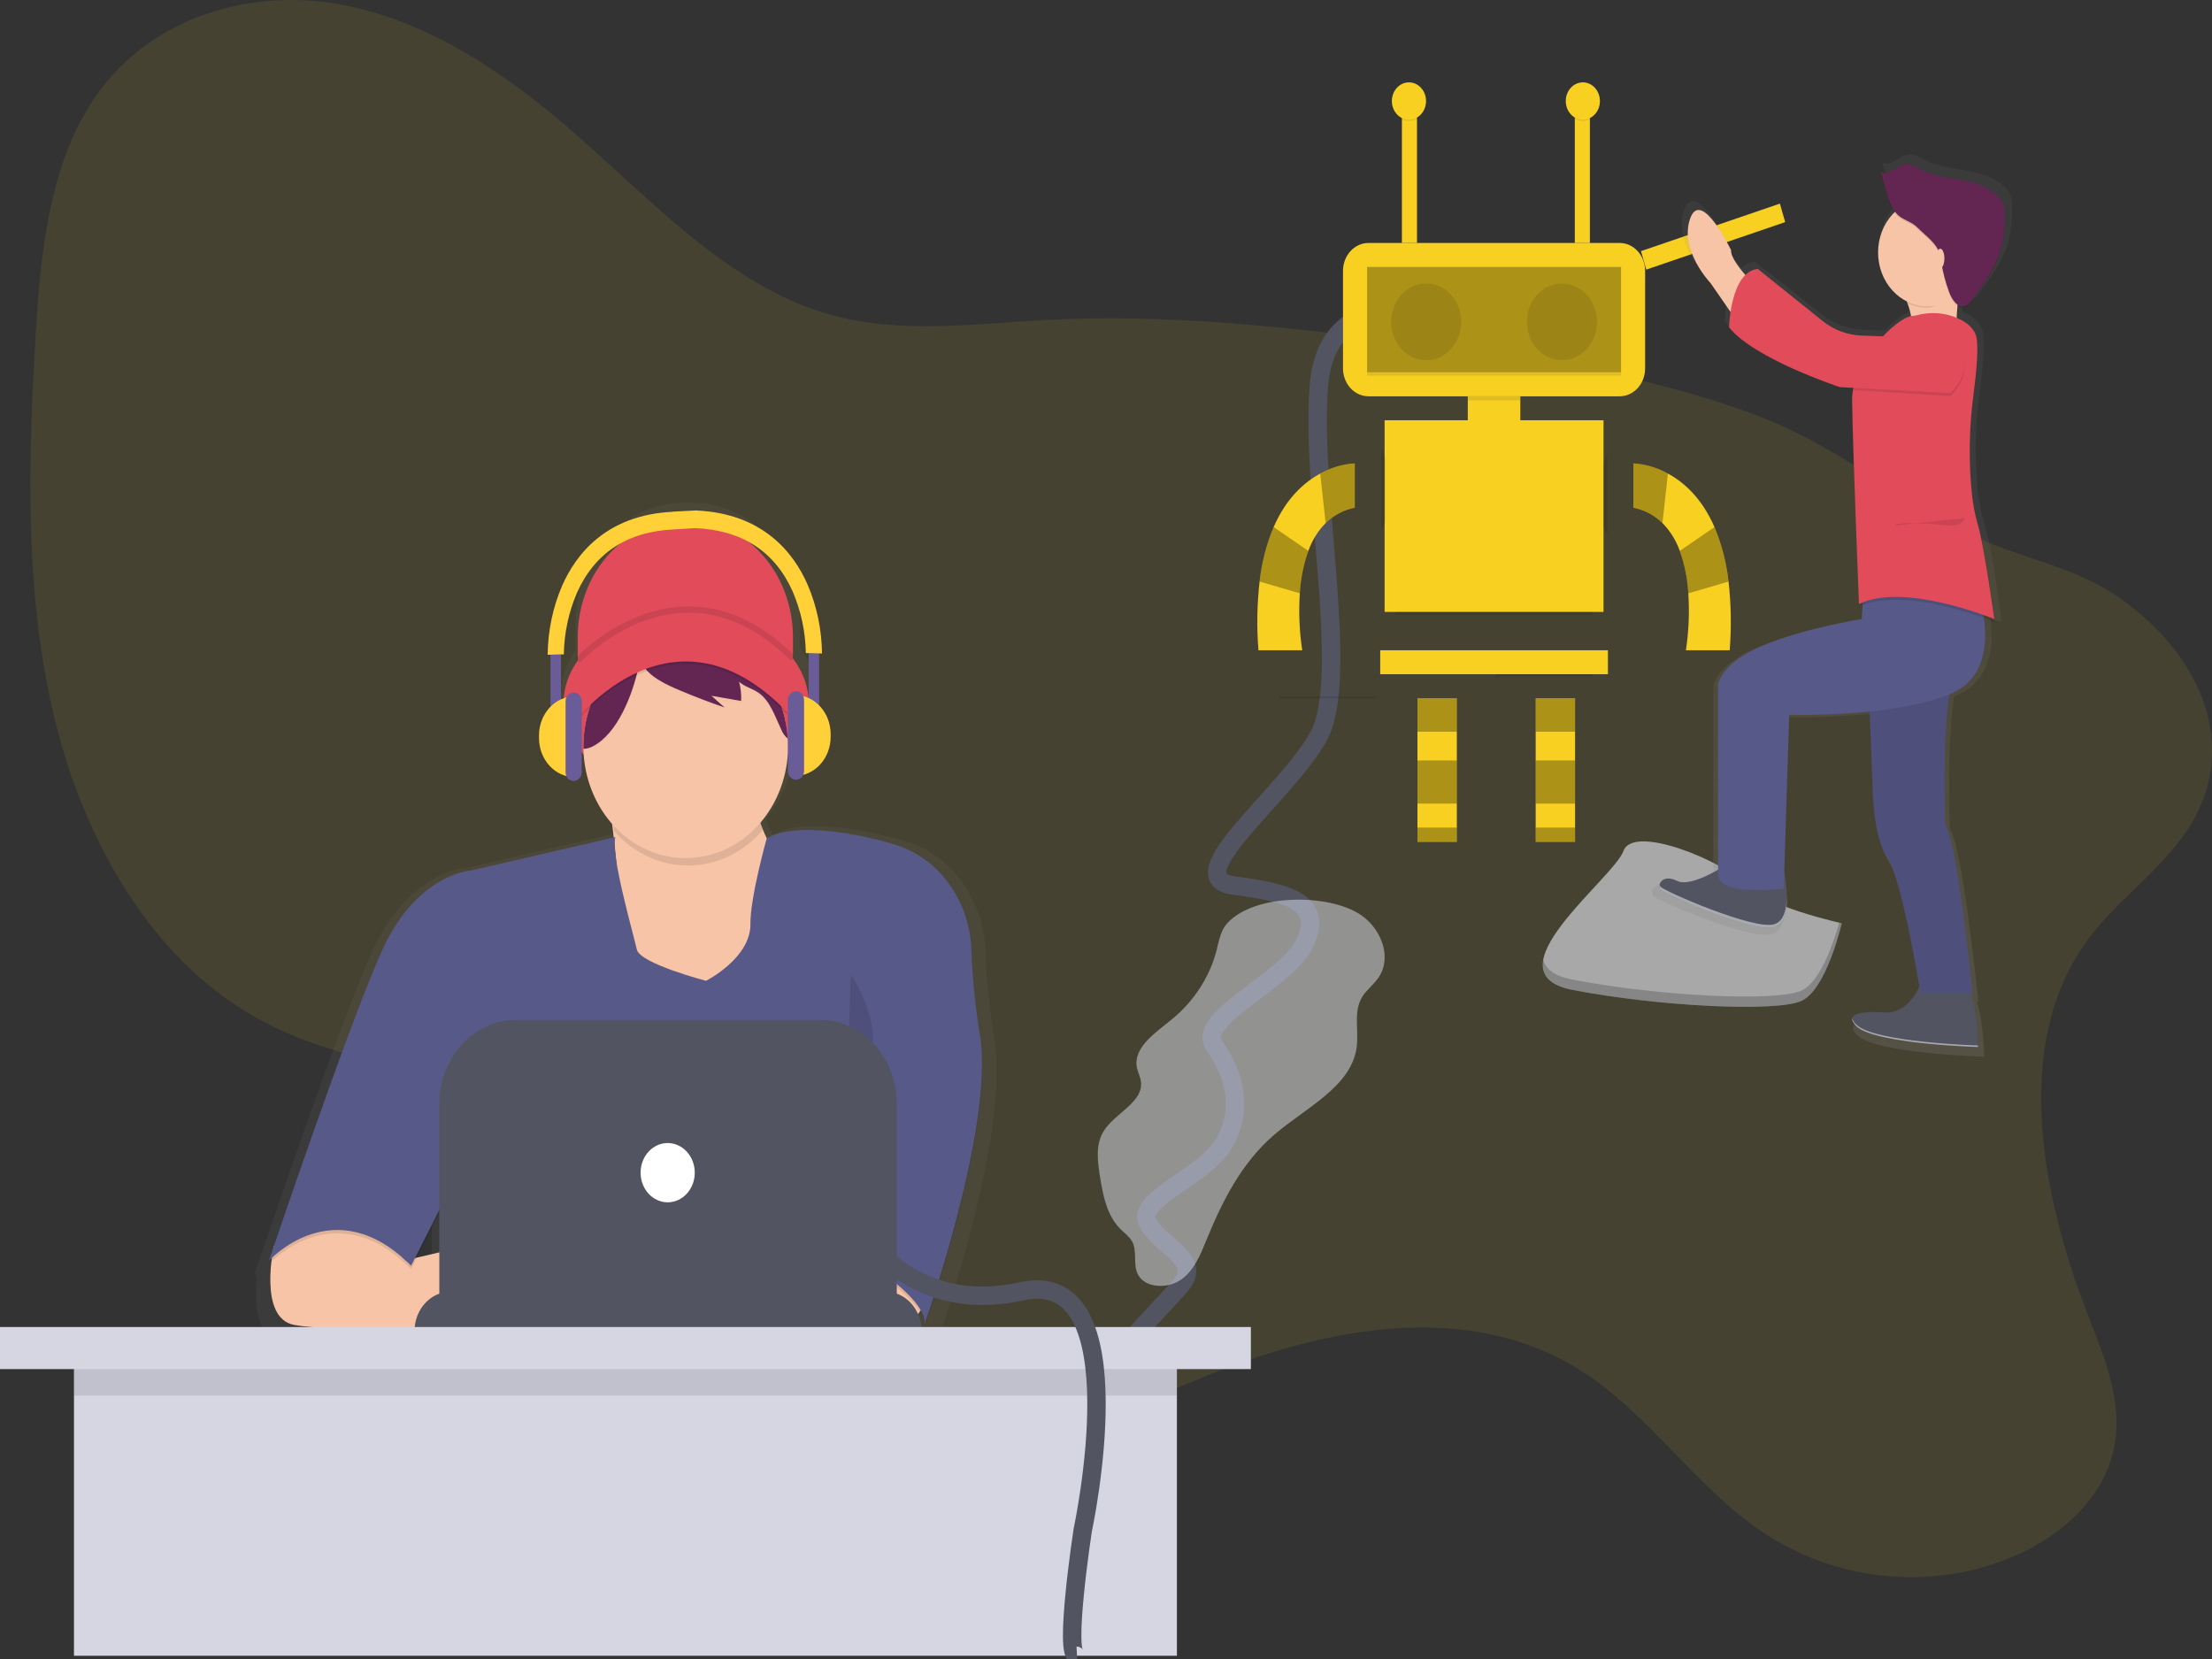 <svg width="360" height="270" viewBox="0 0 360 270" fill="none" xmlns="http://www.w3.org/2000/svg">
<rect x="0" y="0" width="360" height="270" fill="#333333" stroke="none"/>
<g clip-path="url(#clip0)">
<path opacity="0.1" d="M339.557 153.222C327.502 169.996 332.185 194.5 339.846 214.125C342.411 220.696 345.312 227.647 344.23 234.694C342.906 243.31 335.879 249.611 328.501 252.95C315.052 259.037 298.957 257.586 286.599 249.173C275.92 241.902 268.271 230.078 257.409 223.138C239.232 211.524 216.095 215.91 196.356 223.91C182.392 229.57 167.125 236.931 153.249 231.016C143.485 226.854 136.736 216.724 133.058 205.986C131.283 200.801 129.994 195.19 126.604 191.08C124.588 188.637 121.958 186.903 119.263 185.441C94.657 172.09 63.58 179.24 39.68 164.431C23.539 154.43 13.206 135.564 8.631 115.892C4.055 96.221 4.588 75.593 5.75 55.334C6.575 40.937 8.057 25.566 16.463 14.454C25.355 2.7 40.616 -1.671 54.41 0.563C68.204 2.797 80.708 10.76 91.707 20.139C105.455 31.861 118.204 46.458 135.083 51.206C146.577 54.44 158.669 52.671 170.524 52.058C190.343 51.034 210.17 53.312 229.88 55.805C248.748 58.192 267.753 60.82 285.728 67.537C298.449 72.29 308.647 80.919 320.659 86.948C328.488 90.877 337.026 91.962 344.439 96.967C353.571 103.133 361.942 113.856 359.603 126.405C357.378 138.335 345.956 144.319 339.557 153.222Z" fill="#F7D022"/>
<path d="M235.282 51.445C235.282 51.445 215.903 45.164 214.623 63.029C213.343 80.894 219.744 110.32 214.623 119.778C209.501 129.236 191.226 142.901 200.844 144.125C210.462 145.35 215.263 147.101 212.382 153.406C209.501 159.712 194.457 165.667 197.658 170.221C200.859 174.775 202.459 180.38 199.259 185.984C196.058 191.589 184.854 195.092 186.775 198.945C188.696 202.799 195.738 204.901 192.217 209.104C188.696 213.308 178.488 222.87 182.472 222.818" stroke="#535461" stroke-width="3" stroke-miterlimit="10"/>
<path d="M263.591 39.542H222.724C220.431 39.542 218.572 41.576 218.572 44.086V59.954C218.572 62.464 220.431 64.498 222.724 64.498H263.591C265.884 64.498 267.742 62.464 267.742 59.954V44.086C267.742 41.576 265.884 39.542 263.591 39.542Z" fill="#F7D022"/>
<path opacity="0.1" d="M263.823 60.668H222.492V61.136H263.823V60.668Z" fill="black"/>
<path opacity="0.3" d="M263.823 43.441H222.492V60.598H263.823V43.441Z" fill="black"/>
<path opacity="0.1" d="M232.112 58.617C235.26 58.617 237.813 55.824 237.813 52.378C237.813 48.932 235.26 46.139 232.112 46.139C228.963 46.139 226.411 48.932 226.411 52.378C226.411 55.824 228.963 58.617 232.112 58.617Z" fill="black"/>
<path opacity="0.1" d="M254.203 58.617C257.351 58.617 259.904 55.824 259.904 52.378C259.904 48.932 257.351 46.139 254.203 46.139C251.054 46.139 248.502 48.932 248.502 52.378C248.502 55.824 251.054 58.617 254.203 58.617Z" fill="black"/>
<path d="M247.432 64.497H238.881V69.957H247.432V64.497Z" fill="#F7D022"/>
<path d="M260.972 68.397H225.342V99.591H260.972V68.397Z" fill="#F7D022"/>
<path d="M261.685 105.83H224.629V109.729H261.685V105.83Z" fill="#F7D022"/>
<path d="M230.687 119.088V123.767V130.786V134.685V137.025H237.1V134.685V130.786V123.767V119.088V113.629H230.687V119.088Z" fill="#F7D022"/>
<path d="M249.927 113.629V119.088V123.767V130.786V134.685V137.025H256.341V134.685V130.786V123.767V119.088V113.629H249.927Z" fill="#F7D022"/>
<path d="M220.489 75.416V82.629C218.729 82.966 217.089 83.831 215.752 85.128C214.512 86.385 213.547 87.932 212.931 89.654C212.145 91.865 211.677 94.195 211.542 96.563C211.341 99.659 211.473 102.769 211.937 105.831H204.811C204.514 102.106 204.576 98.356 204.997 94.645C205.333 91.578 206.105 88.587 207.284 85.78C209.349 81.041 212.285 78.47 214.865 77.074C216.613 76.096 218.529 75.531 220.489 75.416Z" fill="#F7D022"/>
<path opacity="0.3" d="M237.1 113.629H230.687V119.088H237.1V113.629Z" fill="black"/>
<path opacity="0.3" d="M237.1 123.767H230.687V130.786H237.1V123.767Z" fill="black"/>
<path opacity="0.3" d="M237.1 134.685H230.687V137.025H237.1V134.685Z" fill="black"/>
<path opacity="0.3" d="M256.34 113.629H249.927V119.088H256.34V113.629Z" fill="black"/>
<path opacity="0.3" d="M256.34 123.767H249.927V130.786H256.34V123.767Z" fill="black"/>
<path opacity="0.3" d="M256.34 134.685H249.927V137.025H256.34V134.685Z" fill="black"/>
<path opacity="0.3" d="M220.489 75.416V82.629C218.729 82.966 217.088 83.831 215.751 85.128L214.865 77.074C216.613 76.096 218.529 75.531 220.489 75.416Z" fill="black"/>
<path opacity="0.3" d="M212.931 89.654C212.145 91.865 211.677 94.195 211.542 96.563L204.997 94.645C205.333 91.578 206.105 88.587 207.284 85.78L212.931 89.654Z" fill="black"/>
<path d="M265.826 75.416V82.629C267.586 82.966 269.226 83.831 270.563 85.128C271.803 86.385 272.767 87.932 273.384 89.654C274.169 91.865 274.638 94.195 274.772 96.563C274.974 99.659 274.842 102.769 274.378 105.831H281.504C281.801 102.106 281.739 98.356 281.318 94.645C280.982 91.578 280.21 88.587 279.031 85.78C276.966 81.041 274.03 78.47 271.45 77.074C269.702 76.096 267.786 75.531 265.826 75.416Z" fill="#F7D022"/>
<path opacity="0.3" d="M265.826 75.416V82.629C267.586 82.966 269.226 83.831 270.563 85.128L271.45 77.074C269.702 76.096 267.786 75.531 265.826 75.416Z" fill="black"/>
<path opacity="0.3" d="M273.384 89.654C274.169 91.865 274.638 94.195 274.772 96.563L281.318 94.645C280.981 91.578 280.21 88.587 279.031 85.78L273.384 89.654Z" fill="black"/>
<path opacity="0.1" d="M247.432 64.497H238.881V65.143H247.432V64.497Z" fill="black"/>
<path opacity="0.1" d="M261.606 73.955V87.015C261.179 86.512 260.943 85.85 260.943 85.164V75.804C260.943 75.119 261.179 74.458 261.606 73.955Z" fill="black"/>
<path opacity="0.1" d="M225.469 74.816V84.593C225.426 85.211 225.192 85.795 224.804 86.247V73.162C225.192 73.614 225.426 74.198 225.469 74.816Z" fill="black"/>
<path opacity="0.1" d="M259.191 99.592H227.124V100.054H259.191V99.592Z" fill="black"/>
<path opacity="0.1" d="M223.897 113.324H208.22V113.682H223.897V113.324Z" fill="black"/>
<path opacity="0.1" d="M259.191 109.73H243.514V110.088H259.191V109.73Z" fill="black"/>
<path d="M230.614 16.448H228.16V39.542H230.614V16.448Z" fill="#F7D022"/>
<path d="M258.751 16.448H256.297V39.542H258.751V16.448Z" fill="#F7D022"/>
<path opacity="0.1" d="M229.305 19.67C230.841 19.67 232.086 18.307 232.086 16.627C232.086 14.946 230.841 13.583 229.305 13.583C227.769 13.583 226.524 14.946 226.524 16.627C226.524 18.307 227.769 19.67 229.305 19.67Z" fill="black"/>
<path d="M229.305 19.491C230.841 19.491 232.086 18.128 232.086 16.448C232.086 14.767 230.841 13.404 229.305 13.404C227.769 13.404 226.524 14.767 226.524 16.448C226.524 18.128 227.769 19.491 229.305 19.491Z" fill="#F7D022"/>
<path opacity="0.1" d="M257.606 19.67C259.142 19.67 260.387 18.307 260.387 16.627C260.387 14.946 259.142 13.583 257.606 13.583C256.07 13.583 254.825 14.946 254.825 16.627C254.825 18.307 256.07 19.67 257.606 19.67Z" fill="black"/>
<path d="M257.606 19.491C259.142 19.491 260.387 18.128 260.387 16.448C260.387 14.767 259.142 13.404 257.606 13.404C256.07 13.404 254.825 14.767 254.825 16.448C254.825 18.128 256.07 19.491 257.606 19.491Z" fill="#F7D022"/>
<path opacity="0.5" d="M199.739 150.252C198.645 151.451 198.396 153.098 198.007 154.624C196.897 158.983 194.284 163.004 190.642 165.957C187.975 168.121 184.398 170.516 185.031 173.743C185.182 174.515 185.581 175.234 185.686 176.012C186.14 179.379 181.438 181.152 179.617 184.098C178.261 186.293 178.624 189.011 179.027 191.511C179.52 194.57 180.117 197.834 182.41 200.087C183.029 200.695 183.767 201.222 184.199 201.955C185.166 203.597 184.325 205.75 185.205 207.433C186.378 209.679 190.071 209.776 192.214 208.262C194.358 206.748 195.348 204.259 196.298 201.925C198.866 195.617 202.022 189.288 207.357 184.695C212.473 180.291 219.915 176.874 220.793 170.464C221.169 167.715 220.216 164.702 221.672 162.281C222.36 161.136 223.511 160.288 224.29 159.195C226.611 155.937 224.883 151.224 221.484 148.911C216.353 145.418 204.202 145.362 199.739 150.252Z" fill="#DEE3F3"/>
<path d="M289.676 33.138L267.067 40.869L267.927 43.878L290.535 36.147L289.676 33.138Z" fill="#F7D022"/>
<path d="M299.742 150.259C299.742 150.259 287.347 147.546 284.042 143.929C280.736 140.312 265.862 133.981 264.209 138.503C262.557 143.025 241.898 158.398 255.946 161.111C269.994 163.824 289 164.729 293.131 162.92C297.263 161.111 299.742 150.259 299.742 150.259Z" fill="#A8A8A8"/>
<path opacity="0.2" d="M255.946 159.431C269.994 162.144 289 163.049 293.131 161.24C296.278 159.863 298.464 153.245 299.329 150.165C299.591 150.226 299.742 150.259 299.742 150.259C299.742 150.259 297.263 161.111 293.131 162.92C289 164.729 269.994 163.824 255.946 161.111C251.891 160.328 250.731 158.489 251.168 156.162C251.515 157.68 252.928 158.849 255.946 159.431Z" fill="black"/>
<path d="M327.269 31.995C327.048 31.393 326.695 30.859 326.243 30.44C322.917 27.122 317.537 28.128 313.408 26.101C312.456 25.634 311.48 24.987 310.447 25.164C309.005 25.412 307.664 27.209 306.406 26.412L306.496 26.712C306.466 26.696 306.436 26.68 306.406 26.661C306.714 27.688 307.023 28.716 307.331 29.744C307.686 30.928 308.061 32.146 308.751 33.132C307.73 34.106 306.948 35.346 306.478 36.736C306.007 38.127 305.863 39.624 306.058 41.092C306.253 42.559 306.781 43.95 307.594 45.136C308.407 46.323 309.479 47.267 310.711 47.883C310.755 47.986 310.798 48.09 310.84 48.195C310.879 48.214 310.92 48.231 310.959 48.249C311.233 48.939 311.438 49.659 311.569 50.397C310.499 50.559 308.633 51.854 306.797 53.767L303.127 53.63C300.756 53.543 298.461 52.69 296.533 51.176L285.557 42.541C284.775 42.625 284.038 42.982 283.454 43.558C282.091 42.004 280.935 40.38 281.033 39.429C281.033 39.429 275.929 28.975 274.073 34.202C272.217 39.429 277.553 44.906 277.553 44.906L280.938 49.705C280.805 50.546 280.72 51.396 280.685 52.249C284.861 57.476 299.478 62.205 299.478 62.205L301.757 62.326C301.761 62.372 301.765 62.411 301.769 62.449C301.629 63.103 301.561 63.773 301.566 64.446C301.567 64.542 301.568 64.643 301.57 64.745C301.569 64.811 301.565 64.877 301.566 64.944C301.682 73.282 302.726 98.796 302.726 98.796C302.929 98.697 303.139 98.606 303.352 98.521L303.19 100.788C303.19 100.788 293.445 102.281 286.253 105.268C279.061 108.255 278.829 111.74 278.829 111.74V142.489C276.774 143.643 273.533 145.16 271.869 144.348C270.063 143.467 269.071 144.207 268.892 144.98V144.98C268.855 145.132 268.853 145.291 268.884 145.444L268.886 145.454C268.902 145.522 268.925 145.589 268.955 145.651L268.962 145.665C268.996 145.73 269.037 145.789 269.085 145.842C269.781 146.588 284.861 153.06 288.341 152.064C288.449 152.034 288.554 151.995 288.657 151.948C288.69 151.933 288.72 151.913 288.752 151.896C288.817 151.863 288.882 151.831 288.942 151.792C288.978 151.769 289.01 151.741 289.044 151.715C289.096 151.677 289.149 151.64 289.198 151.598C289.232 151.568 289.262 151.535 289.294 151.503C289.339 151.459 289.385 151.417 289.427 151.37C289.457 151.335 289.484 151.297 289.513 151.26C289.552 151.211 289.593 151.162 289.629 151.109C289.655 151.071 289.679 151.03 289.704 150.99C289.739 150.934 289.775 150.879 289.807 150.82C289.829 150.779 289.849 150.736 289.87 150.694C289.901 150.631 289.933 150.569 289.961 150.504C289.979 150.462 289.996 150.418 290.013 150.374C290.04 150.305 290.068 150.236 290.093 150.164C290.107 150.122 290.12 150.078 290.134 150.035C290.158 149.959 290.182 149.882 290.204 149.804C290.215 149.763 290.225 149.721 290.235 149.679C290.256 149.595 290.277 149.511 290.295 149.425C290.303 149.386 290.31 149.347 290.318 149.309C290.336 149.217 290.353 149.124 290.368 149.031C290.373 148.996 290.378 148.961 290.383 148.926C290.398 148.826 290.412 148.725 290.423 148.623C290.427 148.594 290.429 148.564 290.433 148.535C290.444 148.426 290.454 148.316 290.463 148.206C290.465 148.183 290.466 148.16 290.468 148.137C290.476 148.019 290.483 147.9 290.488 147.782C290.488 147.766 290.489 147.75 290.489 147.734C290.494 147.608 290.498 147.481 290.499 147.354L290.499 147.33C290.494 145.845 290.344 144.365 290.051 142.915L290.893 116.718C295.45 116.796 300.007 116.612 304.546 116.168L305.046 128.666C305.046 128.666 305.046 136.881 307.598 140.614C309.782 143.81 312.305 157.942 312.988 161.951C312.05 163.908 310.257 166.327 307.134 166.253C307.134 166.253 301.257 165.697 301.589 167.466L301.59 167.469C301.599 167.515 301.611 167.56 301.627 167.604L301.63 167.616C301.649 167.667 301.67 167.716 301.694 167.764L301.699 167.774C301.723 167.82 301.75 167.867 301.781 167.915C301.787 167.925 301.793 167.935 301.799 167.944C301.834 167.997 301.871 168.05 301.914 168.105L301.924 168.118C301.964 168.168 302.007 168.22 302.053 168.272C302.066 168.287 302.079 168.301 302.092 168.316C302.145 168.374 302.2 168.432 302.262 168.493C305.278 171.48 322.91 171.978 322.91 171.978L322.91 171.966L322.91 171.959L322.91 171.921L322.91 171.911C322.909 171.892 322.909 171.868 322.909 171.841L322.909 171.831C322.898 170.967 322.794 166.431 321.737 163.017H321.982C321.982 163.017 319.43 137.876 317.342 134.889C317.342 134.889 316.787 121.633 318.039 113.325C318.116 113.294 318.194 113.264 318.27 113.233C324.119 110.843 324.534 104.955 323.931 100.63C325.038 101.019 325.694 101.285 325.694 101.285C325.694 101.285 325.674 101.097 325.636 100.764C325.673 100.779 325.694 100.788 325.694 100.788C325.694 100.788 325.582 99.997 325.399 98.763C324.981 95.371 324.17 89.444 323.307 86.645C323.167 86.03 323.034 85.504 322.91 85.106C322.412 83.424 322.069 81.692 321.888 79.935C321.652 77.659 321.532 75.37 321.53 73.079C321.549 70.017 321.763 66.961 322.171 63.932C322.526 61.286 322.844 58.277 322.818 56.176C322.842 55.445 322.795 54.712 322.678 53.991C322.368 52.44 321.001 51.431 319.579 50.789C319.488 50.748 319.394 50.714 319.301 50.676C319.336 50.088 319.381 49.422 319.44 48.719C319.61 48.848 319.803 48.938 320.007 48.983C320.21 49.028 320.419 49.028 320.622 48.981C321.234 48.835 321.672 48.276 322.063 47.751C324.119 44.987 326.23 42.107 327.02 38.673C327.336 37.14 327.482 35.571 327.455 33.999C327.455 33.913 327.455 33.827 327.455 33.741C327.486 33.151 327.423 32.561 327.269 31.995Z" fill="url(#paint0_linear)"/>
<path d="M308.547 45.468C308.547 45.468 311.662 50.582 310.995 53.017C310.327 55.453 318.338 53.992 318.338 53.992C318.338 53.992 318.561 44.494 320.118 42.302C321.676 40.111 308.547 45.468 308.547 45.468Z" fill="#F7C4A7"/>
<path d="M287.964 48.756C287.964 48.756 281.511 42.911 281.733 40.72C281.733 40.72 276.838 30.492 275.058 35.606C273.278 40.72 278.396 46.077 278.396 46.077L284.626 55.087L287.964 48.756Z" fill="#F7C4A7"/>
<path d="M281.4 140.442C281.4 140.442 275.391 144.582 272.944 143.364C270.496 142.146 269.606 144.095 270.273 144.825C270.941 145.556 285.405 151.887 288.743 150.913C292.081 149.939 290.383 141.962 290.383 141.962L281.4 140.442Z" fill="#535461"/>
<path d="M313.22 158.219C313.22 158.219 311.774 164.916 306.767 164.794C306.767 164.794 299.201 164.063 302.094 166.986C304.987 169.908 321.898 170.395 321.898 170.395C321.898 170.395 321.898 160.411 318.783 158.219C315.668 156.027 313.22 158.219 313.22 158.219Z" fill="#535461"/>
<path d="M304.097 110.976L304.764 128.022C304.764 128.022 304.764 136.058 307.212 139.711C309.66 143.364 312.552 161.628 312.552 161.628H321.008C321.008 161.628 318.561 137.032 316.558 134.11C316.558 134.11 315.668 112.437 318.783 107.566L304.097 110.976Z" fill="#575988"/>
<path opacity="0.1" d="M304.097 110.976L304.764 128.022C304.764 128.022 304.764 136.058 307.212 139.711C309.66 143.364 312.552 161.628 312.552 161.628H321.008C321.008 161.628 318.561 137.032 316.558 134.11C316.558 134.11 315.668 112.437 318.783 107.566L304.097 110.976Z" fill="black"/>
<path d="M321.676 95.634C321.676 95.634 326.794 109.027 317.448 112.924C308.102 116.82 291.191 116.333 291.191 116.333L290.3 144.582C290.3 144.582 279.842 146.043 279.619 142.39V111.463C279.619 111.463 279.842 108.053 286.74 105.131C293.638 102.209 302.984 100.748 302.984 100.748L303.429 94.416L321.676 95.634Z" fill="#575988"/>
<path opacity="0.1" d="M313.476 51.511C315.253 51.296 317.051 51.575 318.704 52.32C320.068 52.948 321.379 53.935 321.676 55.453C322.028 57.25 321.638 61.281 321.19 64.691C320.474 70.037 320.382 75.462 320.919 80.834C321.148 83.071 321.465 85.022 321.899 85.893C323.234 88.572 324.569 101.235 324.569 101.235C324.569 101.235 309.882 95.147 302.539 98.8C302.539 98.8 301.538 73.839 301.427 65.681C301.34 59.364 308.658 52.165 311.106 51.922C312.541 51.779 312.05 51.673 313.476 51.511Z" fill="black"/>
<path d="M313.476 51.024C315.253 50.809 317.051 51.087 318.704 51.833C320.068 52.461 321.379 53.448 321.676 54.966C322.028 56.763 321.638 60.794 321.19 64.204C320.474 69.55 320.382 74.975 320.919 80.347C321.092 82.065 321.42 83.759 321.899 85.406C322.9 88.693 324.569 100.748 324.569 100.748C324.569 100.748 309.882 94.66 302.539 98.312C302.539 98.312 301.538 73.352 301.427 65.194C301.34 58.877 308.658 51.678 311.106 51.434C312.541 51.292 312.05 51.186 313.476 51.024Z" fill="#E14B5A"/>
<path opacity="0.1" d="M317.448 64.463L301.649 63.489C301.649 63.489 300.644 55.012 302.924 55.099L318.561 55.696C318.561 55.696 321.898 60.08 317.448 64.463Z" fill="black"/>
<path d="M317.448 63.976L299.424 63.002C299.424 63.002 285.405 58.375 281.399 53.261C281.399 53.261 281.622 44.251 286.072 43.764L296.599 52.212C298.439 53.689 300.643 54.525 302.924 54.612L318.561 55.209C318.561 55.209 321.898 59.593 317.448 63.976Z" fill="#E14B5A"/>
<path opacity="0.1" d="M318.227 46.564C318.491 44.255 319.448 43.489 320.118 42.546C321.676 40.354 308.547 45.712 308.547 45.712C309.224 46.853 309.817 48.051 310.322 49.295C311.37 49.823 312.511 50.096 313.665 50.095C315.601 50.095 316.842 47.815 318.227 46.564Z" fill="black"/>
<path d="M313.665 49.852C318.089 49.852 321.676 45.926 321.676 41.085C321.676 36.243 318.089 32.318 313.665 32.318C309.241 32.318 305.654 36.243 305.654 41.085C305.654 45.926 309.241 49.852 313.665 49.852Z" fill="#F7C4A7"/>
<path opacity="0.1" d="M308.607 34.94C307.754 33.92 307.344 32.56 306.956 31.244L306.069 28.227C307.276 29.008 308.562 27.249 309.945 27.007C310.936 26.833 311.872 27.467 312.785 27.924C316.745 29.906 321.905 28.922 325.095 32.168C325.531 32.581 325.869 33.103 326.079 33.69C326.228 34.247 326.288 34.828 326.258 35.407C326.283 36.944 326.143 38.479 325.841 39.98C325.083 43.339 323.058 46.157 321.086 48.861C320.711 49.375 320.291 49.921 319.705 50.064C318.56 50.344 317.674 48.989 317.23 47.801C316.644 46.226 316.211 44.588 315.939 42.913C315.87 42.197 315.692 41.499 315.411 40.848C314.721 39.51 313.022 38.244 311.988 37.208C310.972 36.189 309.556 36.074 308.607 34.94Z" fill="black"/>
<path d="M308.607 34.697C307.754 33.677 307.344 32.316 306.956 31L306.069 27.984C307.276 28.764 308.562 27.006 309.945 26.764C310.936 26.59 311.872 27.224 312.785 27.68C316.745 29.663 321.905 28.679 325.095 31.925C325.531 32.337 325.869 32.86 326.079 33.447C326.228 34.004 326.288 34.584 326.258 35.163C326.283 36.7 326.143 38.235 325.841 39.736C325.083 43.095 323.058 45.914 321.086 48.617C320.711 49.131 320.291 49.677 319.705 49.821C318.56 50.1 317.674 48.746 317.23 47.557C316.644 45.983 316.211 44.344 315.939 42.67C315.87 41.954 315.692 41.255 315.411 40.604C314.721 39.267 313.022 38.001 311.988 36.964C310.972 35.946 309.556 35.831 308.607 34.697Z" fill="#632652"/>
<path d="M315.779 43.642C316.148 43.642 316.447 42.933 316.447 42.059C316.447 41.185 316.148 40.476 315.779 40.476C315.41 40.476 315.112 41.185 315.112 42.059C315.112 42.933 315.41 43.642 315.779 43.642Z" fill="#F7C4A7"/>
<path opacity="0.1" d="M319.784 84.31C319.784 84.31 319.339 85.771 317.114 85.528C314.889 85.284 308.436 84.797 308.436 85.528" fill="black"/>
<path opacity="0.5" d="M302.094 166.742C301.788 166.484 301.562 166.129 301.447 165.726C301.388 166.043 301.567 166.453 302.094 166.986C304.987 169.908 321.899 170.395 321.899 170.395C321.899 170.395 321.899 170.309 321.896 170.151C321.789 170.148 304.978 169.655 302.094 166.742Z" fill="white"/>
<path opacity="0.5" d="M288.743 150.426C285.405 151.4 270.941 145.069 270.273 144.338C270.184 144.239 270.12 144.117 270.088 143.982C270.05 144.128 270.046 144.283 270.079 144.431C270.111 144.578 270.178 144.714 270.273 144.825C270.941 145.556 285.405 151.887 288.743 150.913C290.461 150.412 290.844 148.056 290.812 145.887C290.779 147.909 290.333 149.962 288.743 150.426Z" fill="white"/>
<path d="M161.806 169.09C161.025 164.339 160.547 159.534 160.373 154.71V154.71C160.22 150.738 158.947 146.914 156.729 143.764C154.511 140.615 151.457 138.293 147.986 137.119C146.722 136.693 145.328 136.295 143.791 135.938C130.306 132.804 126.21 135.54 125.744 135.9C125.352 135.114 125.01 134.299 124.723 133.46C124.7 133.375 124.679 133.288 124.657 133.202C127.326 130.087 128.952 126.075 129.27 121.819C131.519 119.323 132.833 116.312 132.833 113.07C132.833 110.281 131.86 107.664 130.157 105.398V100.998C130.157 98.481 129.704 95.989 128.824 93.664C127.944 91.339 126.654 89.227 125.028 87.447C123.402 85.668 121.472 84.256 119.348 83.293C117.223 82.33 114.946 81.835 112.646 81.835H111.226C108.927 81.835 106.65 82.33 104.525 83.293C102.401 84.256 100.47 85.668 98.844 87.447C97.219 89.227 95.929 91.339 95.049 93.664C94.169 95.989 93.716 98.481 93.716 100.998V105.748C92.181 107.822 91.328 110.401 91.295 113.07C91.295 116.244 92.555 119.196 94.719 121.661C95.014 126.073 96.715 130.231 99.524 133.412C99.619 134.131 99.716 134.906 99.812 135.723L75.686 141.307C75.686 141.307 66.385 141.725 60.396 155.251C55.326 166.702 45.234 196.14 42.257 204.904H42.257L42.257 204.904C41.717 206.492 41.411 207.403 41.411 207.403C41.411 207.403 41.509 207.293 41.699 207.107C41.511 207.661 41.411 207.96 41.411 207.96C41.411 207.96 41.557 207.798 41.835 207.532C41.413 211.2 41.352 217.495 45.743 218.279C49.423 218.937 58.903 219.207 66.066 219.317V219.325H66.563C71.31 219.395 74.921 219.395 74.921 219.395V219.325H151.946V218.461C151.947 217.676 151.802 216.9 151.521 216.178C151.558 216.131 151.594 216.084 151.629 216.037C152.041 216.632 152.315 217.328 152.428 218.065C152.419 218.137 152.407 218.208 152.392 218.279C152.392 218.279 152.408 218.234 152.437 218.15C152.455 218.38 152.44 218.612 152.392 218.837C152.392 218.837 162.274 190.971 162.168 174.333C162.197 172.577 162.076 170.821 161.806 169.09ZM100.207 139.485C100.08 138.691 99.999 137.888 99.963 137.082L99.963 137.06C100.049 137.842 100.131 138.654 100.207 139.485ZM70.271 199.338V205.98L66.467 206.869L70.271 199.338Z" fill="url(#paint1_linear)"/>
<path d="M111.541 84.515H111.541C116.185 84.515 120.639 86.534 123.923 90.127C127.207 93.721 129.052 98.596 129.052 103.678V111.852H94.03V103.678C94.03 98.596 95.875 93.721 99.159 90.127C102.443 86.534 106.897 84.515 111.541 84.515Z" fill="#E14B5A"/>
<path d="M111.663 129.542C122.687 129.542 131.623 122.822 131.623 114.533C131.623 106.243 122.687 99.524 111.663 99.524C100.64 99.524 91.704 106.243 91.704 114.533C91.704 122.822 100.64 129.542 111.663 129.542Z" fill="#E14B5A"/>
<path d="M98.867 129.072C98.867 129.072 103.031 152.926 98.867 159.359C94.704 165.791 111.602 168.337 111.602 168.337L129.113 161.369L131.562 144.216C131.562 144.216 120.909 137.649 123.113 124.382L98.867 129.072Z" fill="#F7C4A7"/>
<path d="M150.542 209.478C150.542 209.478 151.644 214.704 145.644 215.642C142.101 216.213 138.497 216.166 134.967 215.503L133.644 202.375H147.603L150.542 209.478Z" fill="#F7C4A7"/>
<path d="M44.577 202.788C44.577 202.788 41.927 214.57 47.927 215.642C53.927 216.714 75.969 216.714 75.969 216.714V202.777L65.991 205.11L56.621 195.273L44.577 202.788Z" fill="#F7C4A7"/>
<path opacity="0.1" d="M100.153 136.778L76.703 142.205C76.703 142.205 67.764 142.607 62.009 155.606C56.254 168.605 43.763 205.726 43.763 205.726C43.763 205.726 54.417 193.933 66.907 206.53L75.234 190.047L73.397 216.178H137.93V203.85C137.93 203.85 151.399 211.756 150.42 216.178C150.42 216.178 161.946 183.677 159.467 168.906C158.717 164.34 158.257 159.723 158.09 155.087V155.087C157.943 151.269 156.72 147.594 154.588 144.567C152.457 141.54 149.522 139.31 146.186 138.181C144.971 137.772 143.631 137.389 142.154 137.046C128.317 133.83 124.766 137.046 124.766 137.046C124.766 137.046 122.086 146.591 122.133 150.916C122.194 156.477 114.908 160.163 114.908 160.163C114.908 160.163 104.133 157.348 103.643 155.07C103.153 152.792 99.296 139.458 100.153 136.778Z" fill="black"/>
<path d="M100.153 136.242L76.703 141.669C76.703 141.669 67.764 142.071 62.009 155.07C56.254 168.069 43.763 205.19 43.763 205.19C43.763 205.19 54.417 193.397 66.907 205.994L75.234 189.511L73.397 215.642H137.93V203.313C137.93 203.313 151.399 211.22 150.42 215.642C150.42 215.642 161.946 183.141 159.467 168.37C158.717 163.804 158.257 159.186 158.09 154.551V154.551C157.943 150.733 156.72 147.058 154.588 144.031C152.457 141.004 149.522 138.773 146.186 137.645C144.971 137.236 143.631 136.853 142.154 136.51C128.317 133.294 124.766 136.51 124.766 136.51C124.766 136.51 122.086 146.054 122.133 150.38C122.194 155.941 114.908 159.627 114.908 159.627C114.908 159.627 104.133 156.812 103.643 154.534C103.153 152.256 99.296 138.922 100.153 136.242Z" fill="#575988"/>
<path opacity="0.1" d="M124.119 135.103C123.134 132.051 122.914 128.765 123.48 125.588L99.235 130.279C99.235 130.279 99.585 132.284 99.98 135.288C101.547 137.067 103.428 138.479 105.509 139.438C107.59 140.397 109.828 140.882 112.086 140.865C114.344 140.848 116.575 140.328 118.644 139.337C120.712 138.347 122.575 136.906 124.119 135.103Z" fill="black"/>
<path d="M128.256 121.434C128.256 126.229 126.529 130.832 123.449 134.243C120.37 137.654 116.186 139.6 111.804 139.658C107.423 139.716 103.197 137.882 100.043 134.554C96.888 131.225 95.06 126.67 94.954 121.876C94.95 121.729 94.949 121.581 94.949 121.434C94.948 118.022 95.823 114.677 97.473 111.782C99.124 108.887 101.484 106.557 104.285 105.057C104.784 104.79 105.297 104.55 105.824 104.336C108.565 103.233 111.522 102.933 114.402 103.465C114.403 103.466 114.406 103.467 114.408 103.466C118.096 104.154 121.466 106.182 123.972 109.223C126.478 112.264 127.974 116.14 128.219 120.227C128.244 120.626 128.256 121.028 128.256 121.434Z" fill="#F7C4A7"/>
<g opacity="0.1">
<path opacity="0.1" d="M105.801 104.763C105.808 104.758 105.816 104.752 105.824 104.747C105.297 104.96 104.784 105.201 104.285 105.468C101.484 106.968 99.124 109.298 97.473 112.194C95.823 115.089 94.948 118.433 94.949 121.846C94.949 121.993 94.95 122.14 94.954 122.288C95.471 122.273 95.98 122.139 96.448 121.895C100.508 119.822 102.944 113.477 103.9 109.052C104.243 107.468 104.571 105.683 105.801 104.763Z" fill="black"/>
<path opacity="0.1" d="M118.548 105.275C117.23 104.613 115.838 104.143 114.408 103.878C115.581 104.173 116.628 104.893 117.381 105.921C117.749 106.47 118.055 107.067 118.291 107.697C116.075 106.636 113.674 106.116 111.256 106.17C108.837 106.225 106.459 106.855 104.284 108.015C105.33 110.522 108.571 111.89 110.735 112.805C113.105 113.806 115.502 114.722 117.927 115.551C117.213 114.916 116.499 114.282 115.785 113.648C117.397 113.928 119.009 114.209 120.621 114.49C120.673 113.436 120.559 112.381 120.283 111.37C121.204 112.187 122.438 112.461 123.443 113.155C125.328 114.455 126.112 116.964 127.139 119.127C127.377 119.722 127.748 120.242 128.219 120.638C128.021 117.362 127.017 114.205 125.315 111.501C123.612 108.797 121.274 106.646 118.548 105.275Z" fill="black"/>
</g>
<path d="M105.801 104.352C105.808 104.346 105.816 104.341 105.824 104.336C105.297 104.549 104.784 104.789 104.285 105.057C101.484 106.557 99.124 108.887 97.473 111.782C95.823 114.677 94.948 118.022 94.949 121.434C94.949 121.581 94.95 121.729 94.954 121.876C95.471 121.861 95.98 121.727 96.448 121.484C100.508 119.41 102.944 113.065 103.9 108.64C104.243 107.056 104.571 105.271 105.801 104.352Z" fill="#632652"/>
<path d="M118.548 104.864C117.23 104.201 115.838 103.731 114.408 103.466C115.581 103.761 116.628 104.481 117.381 105.51C117.749 106.059 118.055 106.655 118.291 107.285C116.075 106.225 113.674 105.704 111.256 105.759C108.837 105.814 106.459 106.443 104.284 107.603C105.33 110.11 108.571 111.478 110.735 112.394C113.105 113.395 115.502 114.31 117.927 115.14C117.213 114.504 116.499 113.87 115.785 113.237C117.397 113.517 119.009 113.797 120.621 114.078C120.673 113.025 120.559 111.969 120.283 110.959C121.204 111.776 122.438 112.049 123.443 112.743C125.328 114.043 126.112 116.552 127.139 118.715C127.377 119.31 127.748 119.83 128.219 120.227C128.02 116.95 127.017 113.793 125.315 111.089C123.612 108.385 121.274 106.234 118.548 104.864Z" fill="#632652"/>
<path opacity="0.1" d="M93.051 118.428C93.051 118.428 110.194 95.111 130.031 118.428L128.317 113.202C128.317 113.202 119.011 98.327 112.398 101.543C105.786 104.759 99.296 107.038 99.296 107.038L93.051 118.428Z" fill="black"/>
<path d="M93.051 118.017C93.051 118.017 110.194 94.699 130.031 118.017L128.317 112.79C128.317 112.79 119.011 97.915 112.398 101.132C105.786 104.348 99.296 106.626 99.296 106.626L93.051 118.017Z" fill="#E14B5A"/>
<path opacity="0.1" d="M78.969 168.27C78.969 168.27 75.295 178.991 80.438 188.64C85.581 198.288 75.907 202.308 75.907 202.308" fill="black"/>
<path opacity="0.1" d="M138.481 158.622C138.481 158.622 144.848 167.466 140.685 175.373C136.521 183.279 136.766 202.308 136.766 202.308" fill="black"/>
<path d="M73.336 210.215H144.113C145.672 210.215 147.167 210.893 148.27 212.099C149.372 213.305 149.991 214.941 149.991 216.647H67.458C67.458 214.941 68.077 213.305 69.18 212.099C70.282 210.893 71.777 210.215 73.336 210.215H73.336Z" fill="#535461"/>
<path d="M83.983 165.992H133.467C136.778 165.992 139.953 167.431 142.294 169.993C144.635 172.555 145.95 176.03 145.95 179.654V211.689H71.499V179.654C71.499 176.03 72.814 172.555 75.155 169.993C77.496 167.431 80.672 165.992 83.983 165.992Z" fill="#535461"/>
<path d="M108.663 195.675C111.098 195.675 113.072 193.515 113.072 190.851C113.072 188.186 111.098 186.026 108.663 186.026C106.229 186.026 104.255 188.186 104.255 190.851C104.255 193.515 106.229 195.675 108.663 195.675Z" fill="white"/>
<path opacity="0.1" d="M94.03 107.495C94.03 107.495 110.88 89.066 129.052 107.159" stroke="black" stroke-miterlimit="10"/>
<path d="M133.31 106.322H131.617V116.816H133.31V106.322Z" fill="#6A5C99"/>
<path d="M129.361 113.112C130.907 113.112 132.39 113.784 133.483 114.981C134.576 116.177 135.19 117.799 135.19 119.491V119.903C135.19 121.595 134.576 123.217 133.483 124.413C132.39 125.61 130.907 126.282 129.361 126.282V113.112Z" fill="#FFD037"/>
<path d="M129.549 112.495H129.549C128.822 112.495 128.233 113.14 128.233 113.935V125.459C128.233 126.254 128.822 126.899 129.549 126.899H129.549C130.276 126.899 130.865 126.254 130.865 125.459V113.935C130.865 113.14 130.276 112.495 129.549 112.495Z" fill="#6A5C99"/>
<path d="M89.6 117.022H91.292V106.527H89.6V117.022Z" fill="#6A5C99"/>
<path d="M93.548 126.487C92.002 126.487 90.52 125.815 89.427 124.619C88.334 123.423 87.719 121.8 87.719 120.108V119.697C87.719 118.005 88.334 116.383 89.427 115.186C90.52 113.99 92.002 113.318 93.548 113.318V126.487Z" fill="#FFD037"/>
<path d="M93.36 127.105H93.36C94.087 127.105 94.677 126.46 94.677 125.664V114.141C94.677 113.345 94.087 112.701 93.36 112.701H93.36C92.633 112.701 92.044 113.345 92.044 114.141V125.664C92.044 126.46 92.633 127.105 93.36 127.105Z" fill="#6A5C99"/>
<path d="M131.417 95.104C129.126 89.89 124.135 83.587 113.378 83.084L113.379 83.069L113.249 83.076L113.241 83.075L113.241 83.076L109.43 83.275L109.43 83.295C98.744 83.834 93.777 90.113 91.493 95.31C89.974 98.831 89.168 102.669 89.13 106.563L90.446 106.527L91.762 106.494C91.819 103.024 92.55 99.607 93.905 96.469C96.806 89.948 102.144 86.48 109.769 86.16L109.769 86.157L113.14 85.953L113.14 85.954C120.766 86.274 126.103 89.742 129.005 96.263C130.36 99.401 131.09 102.818 131.148 106.289L132.464 106.322L133.779 106.357C133.742 102.464 132.936 98.625 131.417 95.104Z" fill="#FFD037"/>
<path d="M191.541 216.732H12.04V269.474H191.541V216.732Z" fill="#D6D6E3"/>
<path opacity="0.1" d="M191.541 220.282H12.04V227.128H191.541V220.282Z" fill="black"/>
<path d="M203.58 215.971H0V222.818H203.58V215.971Z" fill="#D6D6E3"/>
<path d="M139.401 198.945C139.401 198.945 147.084 214.359 166.289 210.155C185.495 205.951 176.212 249.038 176.212 249.038C176.212 249.038 173.07 269.592 175.281 269.474" stroke="#535461" stroke-width="3" stroke-miterlimit="10"/>
</g>
<defs>
<linearGradient id="paint0_linear" x1="298.159" y1="171.978" x2="298.159" y2="25.134" gradientUnits="userSpaceOnUse">
<stop stop-color="#808080" stop-opacity="0.25"/>
<stop offset="0.535" stop-color="#808080" stop-opacity="0.12"/>
<stop offset="1" stop-color="#808080" stop-opacity="0.1"/>
</linearGradient>
<linearGradient id="paint1_linear" x1="42991.9" y1="95228.2" x2="42991.9" y2="41209.3" gradientUnits="userSpaceOnUse">
<stop stop-color="#808080" stop-opacity="0.25"/>
<stop offset="0.535" stop-color="#808080" stop-opacity="0.12"/>
<stop offset="1" stop-color="#808080" stop-opacity="0.1"/>
</linearGradient>
<clipPath id="clip0">
<rect width="360" height="270" fill="white"/>
</clipPath>
</defs>
</svg>
